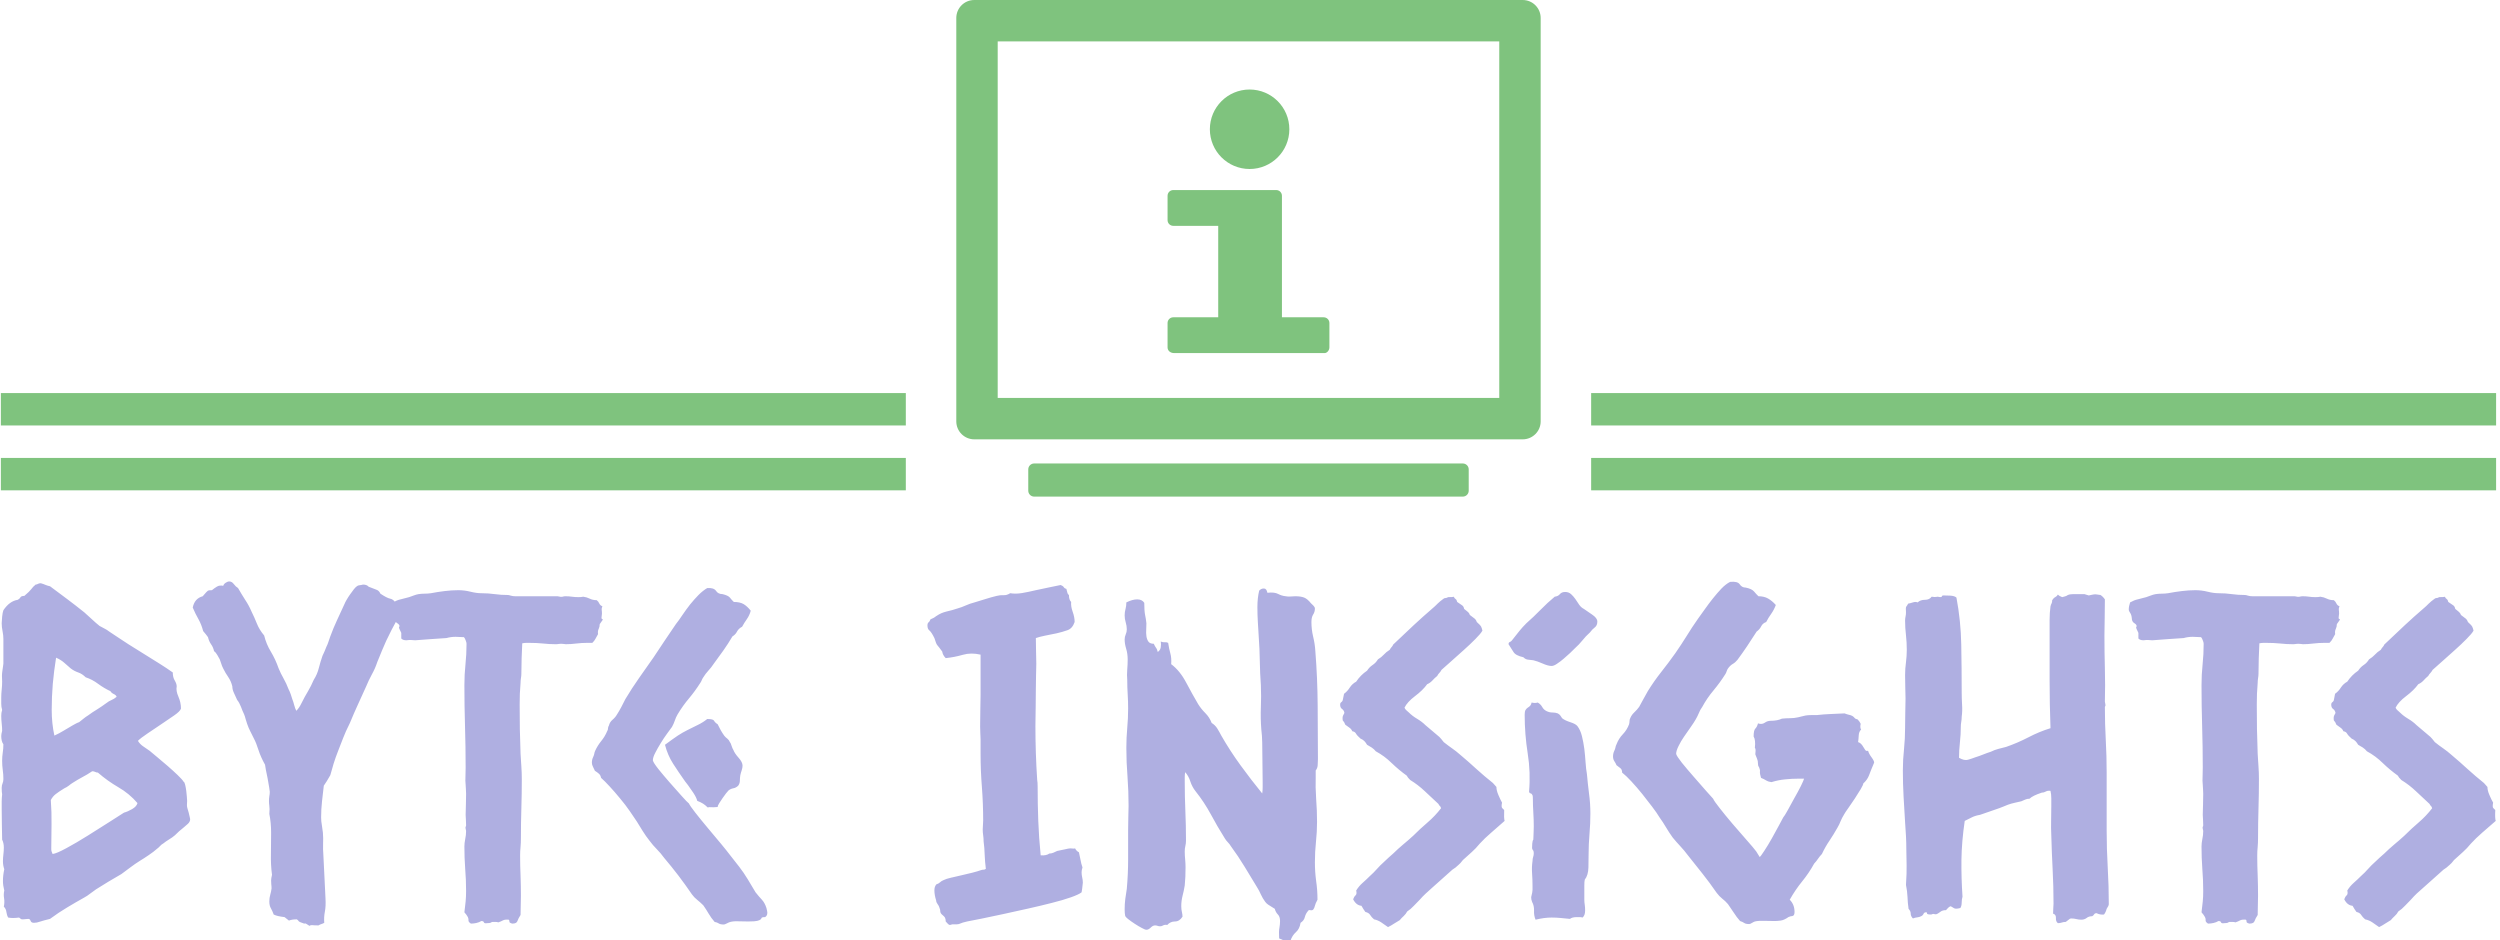 <svg xmlns="http://www.w3.org/2000/svg" version="1.1" xmlns:xlink="http://www.w3.org/1999/xlink" xmlns:svgjs="http://svgjs.dev/svgjs" width="1500" height="564" viewBox="0 0 1500 564"><g transform="matrix(1,0,0,1,-0.909,0.236)"><svg viewBox="0 0 396 149" data-background-color="#fefee2" preserveAspectRatio="xMidYMid meet" height="564" width="1500" xmlns="http://www.w3.org/2000/svg" xmlns:xlink="http://www.w3.org/1999/xlink"><g id="tight-bounds" transform="matrix(1,0,0,1,0.24,-0.062)"><svg viewBox="0 0 395.52 149.125" height="149.125" width="395.52"><g><svg viewBox="0 0 395.52 149.125" height="149.125" width="395.52"><g transform="matrix(1,0,0,1,0,92.165)"><svg viewBox="0 0 395.52 56.96" height="56.96" width="395.52"><g id="textblocktransform"><svg viewBox="0 0 395.52 56.96" height="56.96" width="395.52" id="textblock"><g><svg viewBox="0 0 395.52 56.96" height="56.96" width="395.52"><g transform="matrix(1,0,0,1,0,0)"><svg width="395.52" viewBox="2.98 -37.7 279.8 40.307" height="56.96" data-palette-color="#afafe1"><path d="M22.22-27.49L22.22-27.49Q22.22-26.95 22.44-26.59 22.66-26.22 22.66-25.93L22.66-25.93Q22.56-25.44 22.85-24.78 23.14-24.12 23.14-23.44L23.14-23.44Q23.05-23.14 22.39-22.68 21.73-22.22 20.92-21.68 20.12-21.14 19.36-20.63 18.6-20.12 18.31-19.82L18.31-19.82Q18.55-19.43 18.92-19.19 19.29-18.95 19.63-18.7L19.63-18.7Q19.92-18.46 20.48-17.99 21.04-17.53 21.66-16.99 22.27-16.46 22.78-15.97 23.29-15.48 23.44-15.23L23.44-15.23Q23.54-15.19 23.61-14.89 23.68-14.6 23.73-14.23 23.78-13.87 23.8-13.53 23.83-13.18 23.83-13.09L23.83-13.09Q23.78-12.55 23.85-12.3 23.93-12.06 24-11.79 24.07-11.52 24.12-11.28 24.17-11.04 24.17-11.04L24.17-11.04Q24.17-10.74 23.9-10.5 23.63-10.25 23.39-10.06L23.39-10.06Q23.14-9.86 22.92-9.67 22.71-9.47 22.46-9.23L22.46-9.23Q22.17-8.98 21.8-8.76 21.44-8.54 21.14-8.3L21.14-8.3Q20.95-8.2 20.8-8.03 20.65-7.86 20.51-7.76L20.51-7.76Q20.07-7.37 19.53-7.01 18.99-6.64 18.51-6.35L18.51-6.35Q17.97-6.01 17.48-5.64 16.99-5.27 16.46-4.88L16.46-4.88Q15.72-4.44 15.01-4.03 14.31-3.61 13.62-3.17L13.62-3.17Q13.28-2.93 12.96-2.69 12.65-2.44 12.3-2.25L12.3-2.25Q11.33-1.71 10.35-1.12 9.38-0.54 8.45 0.15L8.45 0.15Q7.67 0.34 7.32 0.46 6.98 0.59 6.64 0.59L6.64 0.59Q6.35 0.59 6.27 0.37 6.2 0.15 6.01 0.15L6.01 0.15Q5.27 0.24 5.2 0.17 5.13 0.1 4.98 0L4.98 0Q4.25 0.1 3.76 0L3.76 0Q3.61-0.24 3.56-0.61 3.52-0.98 3.27-1.22L3.27-1.22Q3.37-1.71 3.3-2.15 3.22-2.59 3.32-3.03L3.32-3.03Q3.17-3.61 3.17-4.1L3.17-4.1Q3.17-4.74 3.32-5.42L3.32-5.42Q3.17-5.86 3.17-6.3L3.17-6.3Q3.17-6.69 3.22-7.08 3.27-7.47 3.27-7.86L3.27-7.86Q3.27-8.35 3.08-8.74L3.08-8.74Q3.08-9.62 3.05-10.47 3.03-11.33 3.03-12.21L3.03-12.21Q3.03-12.6 3.03-12.99 3.03-13.38 3.08-13.82L3.08-13.82Q3.03-14.06 3.03-14.55L3.03-14.55Q3.03-14.84 3.13-15.06 3.22-15.28 3.22-15.53L3.22-15.53Q3.22-16.06 3.15-16.55 3.08-17.04 3.08-17.58L3.08-17.58Q3.08-18.07 3.15-18.51 3.22-18.95 3.22-19.43L3.22-19.43Q3.08-19.63 3.03-19.87 2.98-20.12 2.98-20.36L2.98-20.36Q2.98-20.56 3.08-20.95L3.08-20.95Q3.08-21.34 3.03-21.78 2.98-22.22 2.98-22.61L2.98-22.61Q2.98-22.8 3-22.95 3.03-23.1 3.08-23.29L3.08-23.29Q2.98-23.63 2.98-23.97 2.98-24.32 2.98-24.66L2.98-24.66Q2.98-25.1 3.03-25.56 3.08-26.03 3.08-26.46L3.08-26.46Q3.03-27.2 3.1-27.61 3.17-28.03 3.22-28.47L3.22-28.47 3.22-31.25Q3.22-31.64 3.13-32.1 3.03-32.57 3.03-33.01L3.03-33.01Q3.03-33.25 3.08-33.74 3.13-34.23 3.22-34.47L3.22-34.47Q3.91-35.5 4.83-35.64L4.83-35.64Q5.03-35.74 5.13-35.91 5.22-36.08 5.57-36.08L5.57-36.08Q6.15-36.57 6.35-36.84 6.54-37.11 6.84-37.35L6.84-37.35Q6.98-37.35 7.1-37.43 7.23-37.5 7.42-37.5L7.42-37.5Q7.76-37.4 7.98-37.3 8.2-37.21 8.45-37.16L8.45-37.16Q9.42-36.43 10.38-35.72 11.33-35.01 12.3-34.23L12.3-34.23Q12.74-33.84 13.16-33.45 13.57-33.06 14.01-32.71L14.01-32.71Q14.26-32.57 14.55-32.42 14.84-32.28 15.09-32.08L15.09-32.08Q15.63-31.74 16.16-31.37 16.7-31.01 17.24-30.66L17.24-30.66 20.75-28.47Q21.14-28.22 21.51-27.98 21.88-27.73 22.22-27.49ZM15.23-25.39L15.23-25.39Q14.5-25.73 13.84-26.22 13.18-26.71 12.45-26.95L12.45-26.95Q12.06-27.34 11.62-27.49 11.18-27.64 10.79-27.93L10.79-27.93Q10.35-28.32 10.01-28.61 9.67-28.91 9.13-29.15L9.13-29.15Q8.89-27.64 8.76-26.2 8.64-24.76 8.64-23.29L8.64-23.29Q8.64-21.78 8.94-20.41L8.94-20.41Q9.47-20.65 9.96-20.95 10.45-21.24 10.94-21.53L10.94-21.53Q11.13-21.63 11.3-21.73 11.47-21.83 11.72-21.92L11.72-21.92Q11.96-22.12 12.21-22.31 12.45-22.51 12.7-22.66L12.7-22.66Q13.23-23.05 13.75-23.36 14.26-23.68 14.79-24.07L14.79-24.07Q15.04-24.27 15.33-24.39 15.63-24.51 15.92-24.76L15.92-24.76Q15.87-24.95 15.6-25.07 15.33-25.2 15.23-25.39ZM13.82-16.26L13.82-16.26Q13.67-16.26 13.53-16.33 13.38-16.41 13.18-16.41L13.18-16.41Q12.6-16.02 12.08-15.75 11.57-15.48 11.04-15.14L11.04-15.14Q10.79-14.99 10.55-14.79 10.3-14.6 10.06-14.5L10.06-14.5Q9.42-14.11 9.08-13.84 8.74-13.57 8.54-13.18L8.54-13.18Q8.64-11.82 8.62-10.45 8.59-9.08 8.59-7.67L8.59-7.67Q8.59-7.42 8.74-7.13L8.74-7.13Q9.18-7.18 10.3-7.79 11.43-8.4 12.67-9.18 13.92-9.96 15.06-10.69 16.21-11.43 16.75-11.77L16.75-11.77Q17.14-11.87 17.65-12.16 18.16-12.45 18.26-12.84L18.26-12.84Q17.33-13.92 16.11-14.62 14.89-15.33 13.82-16.26ZM48-34.57L48-34.57Q47.46-33.59 46.77-32.28 46.09-30.96 45.7-29.98L45.7-29.98Q45.55-29.64 45.43-29.32 45.31-29 45.16-28.66L45.16-28.66Q44.92-27.93 44.55-27.27 44.19-26.61 43.89-25.88L43.89-25.88Q43.45-24.9 42.99-23.9 42.53-22.9 42.09-21.83L42.09-21.83Q41.6-20.85 41.33-20.14 41.06-19.43 40.77-18.7 40.48-17.97 40.26-17.26 40.04-16.55 39.89-15.97L39.89-15.97Q39.45-15.19 39.16-14.79L39.16-14.79Q39.06-13.92 38.96-13.04 38.86-12.16 38.86-11.23L38.86-11.23Q38.86-10.79 38.94-10.38 39.01-9.96 39.06-9.52L39.06-9.52Q39.11-8.89 39.08-8.28 39.06-7.67 39.11-7.03L39.11-7.03Q39.16-5.81 39.23-4.61 39.3-3.42 39.35-2.15L39.35-2.15Q39.4-1.27 39.28-0.66 39.16-0.05 39.21 0.59L39.21 0.59Q39.06 0.68 38.89 0.73 38.72 0.78 38.57 0.88L38.57 0.88Q38.03 0.88 37.86 0.85 37.69 0.83 37.55 0.93L37.55 0.93Q37.11 0.63 37.06 0.66 37.01 0.68 36.96 0.68L36.96 0.68Q36.37 0.49 36.33 0.39 36.28 0.29 36.13 0.2L36.13 0.2Q35.59 0.2 35.25 0.34L35.25 0.34Q35.1 0.24 35.01 0.15 34.91 0.05 34.76-0.05L34.76-0.05Q34.32-0.1 34.03-0.17 33.74-0.24 33.54-0.34L33.54-0.34Q33.4-0.73 33.23-1.03 33.05-1.32 33.05-1.81L33.05-1.81Q33.05-2.2 33.15-2.54 33.25-2.88 33.3-3.27L33.3-3.27Q33.3-3.52 33.27-3.71 33.25-3.91 33.25-4.15L33.25-4.15Q33.25-4.39 33.35-4.79L33.35-4.79Q33.2-5.91 33.23-7.15 33.25-8.4 33.25-9.52L33.25-9.52Q33.25-10.64 33.05-11.62L33.05-11.62Q33.1-12.26 33.05-12.52 33.01-12.79 33.01-13.09L33.01-13.09Q33.01-13.33 33.05-13.6 33.1-13.87 33.1-14.11L33.1-14.11Q33.1-14.16 33.03-14.62 32.96-15.09 32.86-15.6 32.76-16.11 32.66-16.58 32.57-17.04 32.57-17.14L32.57-17.14Q32.08-18.02 31.83-18.8 31.59-19.58 31.3-20.12L31.3-20.12Q31.1-20.51 30.91-20.9 30.71-21.29 30.56-21.73L30.56-21.73Q30.47-21.97 30.39-22.27 30.32-22.56 30.22-22.8L30.22-22.8Q30.03-23.19 29.86-23.66 29.68-24.12 29.44-24.41L29.44-24.41Q29.25-24.85 29.07-25.22 28.9-25.59 28.9-25.93L28.9-25.93Q28.76-26.51 28.44-26.98 28.12-27.44 27.88-27.93L27.88-27.93Q27.73-28.22 27.66-28.47 27.59-28.71 27.49-28.96L27.49-28.96Q27.39-29.15 27.22-29.44 27.05-29.74 26.85-29.88L26.85-29.88Q26.76-30.32 26.51-30.66 26.27-31.01 26.17-31.45L26.17-31.45Q25.93-31.79 25.63-32.13L25.63-32.13Q25.44-32.86 25.1-33.47 24.75-34.08 24.46-34.77L24.46-34.77Q24.66-35.79 25.58-36.04L25.58-36.04Q26.07-36.62 26.17-36.67 26.27-36.72 26.61-36.72L26.61-36.72Q26.9-36.96 27.19-37.13 27.49-37.3 27.88-37.21L27.88-37.21Q27.93-37.4 28.15-37.55 28.37-37.7 28.56-37.7L28.56-37.7Q28.85-37.7 29.07-37.4 29.29-37.11 29.54-36.96L29.54-36.96Q29.93-36.28 30.34-35.64 30.76-35.01 31.05-34.33L31.05-34.33Q31.39-33.64 31.66-32.96 31.93-32.28 32.47-31.64L32.47-31.64Q32.71-30.66 33.23-29.81 33.74-28.96 34.08-27.98L34.08-27.98Q34.32-27.39 34.64-26.83 34.96-26.27 35.2-25.63L35.2-25.63Q35.35-25.34 35.45-25.05 35.54-24.76 35.64-24.46L35.64-24.46Q35.74-24.22 35.84-23.83 35.94-23.44 36.08-23.19L36.08-23.19Q36.42-23.54 36.67-24.07L36.67-24.07Q37.01-24.76 37.38-25.37 37.74-25.98 38.03-26.66L38.03-26.66Q38.43-27.29 38.6-27.98 38.77-28.66 39.01-29.35L39.01-29.35Q39.11-29.59 39.23-29.83 39.35-30.08 39.45-30.37L39.45-30.37Q39.6-30.66 39.69-30.96 39.79-31.25 39.89-31.54L39.89-31.54Q40.23-32.47 40.65-33.37 41.06-34.28 41.5-35.21L41.5-35.21Q41.55-35.35 41.72-35.64 41.89-35.94 42.11-36.25 42.33-36.57 42.53-36.82 42.72-37.06 42.87-37.16L42.87-37.16Q42.97-37.26 43.19-37.28 43.41-37.3 43.55-37.35L43.55-37.35Q43.99-37.35 44.19-37.11L44.19-37.11Q44.77-36.87 45.07-36.77 45.36-36.67 45.51-36.33L45.51-36.33Q46.24-35.84 46.6-35.77 46.97-35.69 47.17-35.35L47.17-35.35Q47.7-35.01 47.8-34.86 47.9-34.72 48-34.57ZM70.41-34.91L70.41-34.91Q70.31-34.72 70.33-34.52 70.36-34.33 70.36-34.08L70.36-34.08Q70.26-33.5 70.36-33.5 70.45-33.5 70.45-33.4L70.45-33.4 70.11-32.91Q70.11-32.62 69.99-32.37 69.87-32.13 69.92-31.79L69.92-31.79Q69.77-31.54 69.65-31.3 69.53-31.05 69.28-30.81L69.28-30.81 68.65-30.81Q68.11-30.81 67.5-30.74 66.89-30.66 66.3-30.66L66.3-30.66Q66.21-30.66 66.06-30.69 65.91-30.71 65.77-30.71L65.77-30.71Q65.67-30.71 65.52-30.69 65.38-30.66 65.18-30.66L65.18-30.66Q64.45-30.66 63.74-30.74 63.03-30.81 62.25-30.81L62.25-30.81Q62.06-30.81 61.86-30.81 61.66-30.81 61.42-30.76L61.42-30.76Q61.37-29.93 61.35-29.08 61.32-28.22 61.32-27.34L61.32-27.34Q61.32-27.1 61.27-26.83 61.23-26.56 61.23-26.32L61.23-26.32Q61.18-25.68 61.15-25.1 61.13-24.51 61.13-23.88L61.13-23.88Q61.13-22.51 61.15-21.14 61.18-19.78 61.23-18.36L61.23-18.36Q61.27-17.63 61.32-16.94 61.37-16.26 61.37-15.53L61.37-15.53Q61.37-13.87 61.32-12.23 61.27-10.6 61.27-8.94L61.27-8.94Q61.27-8.4 61.23-7.93 61.18-7.47 61.18-6.93L61.18-6.93Q61.18-5.81 61.23-4.69 61.27-3.56 61.27-2.44L61.27-2.44Q61.27-1.9 61.25-1.37 61.23-0.83 61.23-0.29L61.23-0.29Q60.98 0.1 60.88 0.39 60.79 0.68 60.3 0.68L60.3 0.68Q59.96 0.59 59.98 0.46 60 0.34 59.91 0.24L59.91 0.24Q59.47 0.2 59.25 0.32 59.03 0.44 58.74 0.54L58.74 0.54Q58.59 0.49 58.42 0.49 58.25 0.49 58.1 0.49L58.1 0.49Q58 0.49 57.91 0.56 57.81 0.63 57.47 0.63L57.47 0.63Q57.17 0.68 57.12 0.54 57.08 0.39 56.83 0.39L56.83 0.39Q56.59 0.54 56.27 0.61 55.95 0.68 55.66 0.68L55.66 0.68Q55.37 0.49 55.39 0.32 55.41 0.15 55.32-0.05L55.32-0.05Q55.27-0.15 55.15-0.32 55.02-0.49 54.93-0.59L54.93-0.59Q55.02-1.27 55.07-1.81 55.12-2.34 55.12-2.98L55.12-2.98Q55.12-4.25 55.02-5.47 54.93-6.69 54.93-7.96L54.93-7.96Q54.93-8.35 55.02-8.79 55.12-9.23 55.12-9.72L55.12-9.72Q55.02-10.11 55.07-10.18 55.12-10.25 55.12-10.35L55.12-10.35Q55.12-10.64 55.1-10.94 55.07-11.23 55.07-11.52L55.07-11.52Q55.07-12.11 55.1-12.7 55.12-13.28 55.12-13.87L55.12-13.87Q55.12-14.11 55.1-14.38 55.07-14.65 55.07-14.89L55.07-14.89Q55.02-15.33 55.05-15.82 55.07-16.31 55.07-16.8L55.07-16.8Q55.07-19.14 55-21.44 54.93-23.73 54.93-26.07L54.93-26.07Q54.93-27.25 55.05-28.39 55.17-29.54 55.17-30.71L55.17-30.71Q55.17-30.86 55.07-31.1 54.98-31.35 54.88-31.45L54.88-31.45Q54.63-31.45 54.41-31.47 54.19-31.49 53.95-31.49L53.95-31.49Q53.41-31.49 52.92-31.35L52.92-31.35Q52-31.3 51.14-31.23 50.29-31.15 49.41-31.1L49.41-31.1Q48.82-31.15 48.7-31.13 48.58-31.1 48.43-31.1L48.43-31.1Q48.04-31.1 47.85-31.3L47.85-31.3 47.85-31.93Q47.55-32.52 47.6-32.57 47.65-32.62 47.65-32.71L47.65-32.71Q47.65-32.86 47.38-33.03 47.11-33.2 47.11-33.59L47.11-33.59Q47.07-33.98 46.92-34.18 46.77-34.38 46.77-34.57L46.77-34.57Q46.77-34.91 46.92-35.35L46.92-35.35Q47.36-35.6 47.77-35.69 48.19-35.79 48.73-35.94L48.73-35.94Q49.02-36.04 49.26-36.13 49.51-36.23 49.8-36.28L49.8-36.28Q50.14-36.33 50.48-36.33 50.83-36.33 51.17-36.38L51.17-36.38Q51.9-36.52 52.7-36.62 53.51-36.72 54.24-36.72L54.24-36.72Q54.93-36.72 55.61-36.55 56.29-36.38 56.83-36.38L56.83-36.38Q57.61-36.38 58.32-36.28 59.03-36.18 59.81-36.18L59.81-36.18Q59.91-36.18 60.13-36.11 60.35-36.04 60.64-36.04L60.64-36.04 65.38-36.04Q65.77-35.94 65.94-35.99 66.11-36.04 66.25-36.04L66.25-36.04Q66.65-36.04 66.99-35.99 67.33-35.94 67.72-35.94L67.72-35.94Q68.06-35.94 68.26-35.99L68.26-35.99Q68.65-35.94 68.99-35.77 69.33-35.6 69.77-35.6L69.77-35.6Q69.97-35.45 70.06-35.23 70.16-35.01 70.41-34.91ZM80.12-12.79L80.12-12.79Q80.22-12.55 80.83-11.77 81.44-10.99 82.22-10.06 83-9.13 83.71-8.28 84.42-7.42 84.71-7.03L84.71-7.03Q85.25-6.35 85.76-5.69 86.27-5.03 86.71-4.3L86.71-4.3 87.59-2.83Q87.98-2.34 88.3-2 88.62-1.66 88.81-1.07L88.81-1.07Q88.91-0.68 88.91-0.54L88.91-0.54Q88.91-0.2 88.66-0.05L88.66-0.05Q88.27-0.05 88.25 0.07 88.22 0.2 88.03 0.29L88.03 0.29Q87.83 0.39 87.42 0.42 87 0.44 86.76 0.44L86.76 0.44Q86.32 0.44 85.66 0.42 85 0.39 84.61 0.54L84.61 0.54Q84.51 0.59 84.32 0.68 84.12 0.78 84.03 0.78L84.03 0.78Q83.64 0.78 83.46 0.66 83.29 0.54 83 0.49L83 0.49Q82.61 0.05 82.34-0.42 82.07-0.88 81.73-1.37L81.73-1.37Q81.39-1.71 81.05-1.98 80.71-2.25 80.46-2.59L80.46-2.59Q79.73-3.66 78.95-4.69 78.17-5.71 77.34-6.69L77.34-6.69Q76.95-7.23 76.51-7.67 76.07-8.11 75.68-8.64L75.68-8.64Q75.29-9.13 74.94-9.69 74.6-10.25 74.26-10.79L74.26-10.79Q73.97-11.23 73.48-11.94 72.99-12.65 72.4-13.35 71.82-14.06 71.23-14.7 70.65-15.33 70.26-15.67L70.26-15.67Q70.21-15.97 70.01-16.14 69.82-16.31 69.57-16.46L69.57-16.46Q69.47-16.7 69.35-16.92 69.23-17.14 69.23-17.38L69.23-17.38Q69.23-17.72 69.38-18.02L69.38-18.02Q69.47-18.21 69.5-18.38 69.52-18.55 69.62-18.75L69.62-18.75Q69.87-19.29 70.28-19.8 70.7-20.31 70.94-20.9L70.94-20.9Q71.04-21.04 71.04-21.22 71.04-21.39 71.14-21.53L71.14-21.53Q71.23-21.92 71.55-22.19 71.87-22.46 72.06-22.8L72.06-22.8Q72.31-23.19 72.53-23.61 72.75-24.02 72.99-24.51L72.99-24.51Q73.72-25.73 74.53-26.88 75.33-28.03 76.16-29.2L76.16-29.2Q76.8-30.18 77.41-31.08 78.02-31.98 78.65-32.91L78.65-32.91Q79-33.35 79.39-33.94 79.78-34.52 80.24-35.11 80.71-35.69 81.19-36.18 81.68-36.67 82.17-36.96L82.17-36.96Q82.9-37.01 83.15-36.65 83.39-36.28 83.88-36.28L83.88-36.28Q84.51-36.13 84.71-35.89 84.9-35.64 85.15-35.4L85.15-35.4Q85.83-35.4 86.25-35.16 86.66-34.91 87.05-34.42L87.05-34.42Q86.91-33.89 86.61-33.47 86.32-33.06 86.08-32.62L86.08-32.62Q85.69-32.42 85.51-32.08 85.34-31.74 85-31.54L85-31.54Q84.51-30.71 83.98-29.96 83.44-29.2 82.9-28.47L82.9-28.47Q82.61-28.03 82.29-27.69 81.97-27.34 81.73-26.95L81.73-26.95Q81.63-26.81 81.56-26.64 81.49-26.46 81.39-26.32L81.39-26.32Q80.8-25.39 80.12-24.58 79.44-23.78 78.85-22.8L78.85-22.8Q78.65-22.46 78.53-22.09 78.41-21.73 78.22-21.39L78.22-21.39Q78.02-21.09 77.65-20.61 77.29-20.12 76.95-19.56 76.6-18.99 76.34-18.48 76.07-17.97 76.07-17.63L76.07-17.63Q76.12-17.38 76.68-16.67 77.24-15.97 77.95-15.16 78.65-14.36 79.29-13.65 79.92-12.94 80.12-12.79ZM83.34-21.68L83.34-21.68Q83.68-20.95 84.07-20.41L84.07-20.41Q84.22-20.21 84.42-20.07 84.61-19.92 84.71-19.68L84.71-19.68Q84.81-19.58 84.9-19.26 85-18.95 85.1-18.8L85.1-18.8Q85.25-18.41 85.69-17.92 86.13-17.43 86.13-17.04L86.13-17.04Q86.13-16.8 86.03-16.5 85.93-16.21 85.88-15.97L85.88-15.97Q85.83-15.67 85.83-15.36 85.83-15.04 85.64-14.79L85.64-14.79Q85.39-14.55 85.1-14.5 84.81-14.45 84.56-14.26L84.56-14.26Q84.47-14.16 84.27-13.92 84.07-13.67 83.88-13.38 83.68-13.09 83.51-12.82 83.34-12.55 83.34-12.4L83.34-12.4Q82.76-12.35 82.59-12.38 82.41-12.4 82.22-12.35L82.22-12.35Q81.97-12.6 81.71-12.77 81.44-12.94 81.05-13.09L81.05-13.09Q80.95-13.48 80.61-13.99 80.27-14.5 80.02-14.84L80.02-14.84 79.68-15.28Q78.95-16.31 78.34-17.26 77.73-18.21 77.43-19.38L77.43-19.38Q78.36-20.07 78.87-20.41 79.39-20.75 79.97-21.04 80.56-21.34 81.12-21.61 81.68-21.88 82.17-22.27L82.17-22.27Q82.56-22.27 82.71-22.22 82.85-22.17 82.9-22.12 82.95-22.07 83.02-21.95 83.1-21.83 83.34-21.68ZM124.26-5.62L124.26-5.62Q124.16-5.32 124.16-5.08L124.16-5.08Q124.16-4.79 124.23-4.49 124.3-4.2 124.3-3.91L124.3-3.91Q124.21-3.03 124.16-2.83L124.16-2.83Q123.86-2.59 122.96-2.27 122.06-1.95 120.81-1.64 119.57-1.32 118.13-1 116.69-0.68 115.37-0.39 114.05-0.1 112.95 0.12 111.85 0.34 111.32 0.44L111.32 0.44Q111.07 0.49 110.85 0.56 110.63 0.63 110.39 0.73L110.39 0.73Q110.14 0.78 109.9 0.76 109.66 0.73 109.41 0.83L109.41 0.83Q109.26 0.83 109.14 0.68 109.02 0.54 108.92 0.44L108.92 0.44Q108.92 0.15 108.83 0 108.73-0.15 108.61-0.24 108.48-0.34 108.39-0.46 108.29-0.59 108.29-0.88L108.29-0.88Q108.19-1.27 108.02-1.49 107.85-1.71 107.85-1.9L107.85-1.9Q107.65-2.54 107.65-3.03L107.65-3.03Q107.65-3.27 107.7-3.42 107.75-3.56 107.85-3.71L107.85-3.71Q108.14-3.81 108.29-3.96 108.43-4.1 108.68-4.2L108.68-4.2Q108.97-4.35 109.51-4.47 110.05-4.59 110.68-4.74 111.32-4.88 111.9-5.03 112.49-5.18 112.88-5.32L112.88-5.32Q113.02-5.37 113.17-5.37 113.32-5.37 113.42-5.47L113.42-5.47Q113.32-6.25 113.29-7.03 113.27-7.81 113.17-8.54L113.17-8.54Q113.17-8.89 113.12-9.23 113.07-9.57 113.07-9.86L113.07-9.86 113.12-10.89Q113.12-12.74 112.98-14.6 112.83-16.46 112.83-18.31L112.83-18.31 112.83-19.97Q112.83-20.36 112.8-20.7 112.78-21.04 112.78-21.44L112.78-21.44Q112.78-22.36 112.8-23.22 112.83-24.07 112.83-25L112.83-25 112.83-29.49Q111.76-29.74 110.83-29.47 109.9-29.2 108.92-29.1L108.92-29.1Q108.58-29.44 108.53-29.83L108.53-29.83Q108.14-30.37 108-30.52 107.85-30.66 107.65-31.35L107.65-31.35Q107.31-32.03 107.09-32.2 106.87-32.37 106.87-32.76L106.87-32.76Q106.87-33.01 106.99-33.11 107.12-33.2 107.21-33.45L107.21-33.45Q107.65-33.64 107.73-33.72 107.8-33.79 107.9-33.84L107.9-33.84Q108.39-34.18 109.02-34.33 109.66-34.47 110.24-34.67L110.24-34.67Q110.73-34.81 111.17-35.01 111.61-35.21 112.15-35.35L112.15-35.35Q112.78-35.55 113.42-35.74 114.05-35.94 114.64-36.08L114.64-36.08Q115.03-36.18 115.39-36.16 115.76-36.13 116.15-36.38L116.15-36.38Q116.78-36.28 117.49-36.4 118.2-36.52 119.03-36.72 119.86-36.91 120.64-37.06 121.42-37.21 121.81-37.3L121.81-37.3Q122.06-37.21 122.16-37.06 122.25-36.91 122.45-36.87L122.45-36.87Q122.5-36.72 122.55-36.5 122.59-36.28 122.74-36.18L122.74-36.18Q122.74-35.64 122.99-35.4L122.99-35.4Q122.94-34.91 123.16-34.3 123.38-33.69 123.38-33.15L123.38-33.15Q123.13-32.42 122.57-32.23 122.01-32.03 121.35-31.88 120.69-31.74 120.06-31.62 119.42-31.49 119.03-31.35L119.03-31.35Q119.03-30.66 119.05-29.93 119.08-29.2 119.08-28.47L119.08-28.47Q119.08-27.78 119.05-27.1 119.03-26.42 119.03-25.73L119.03-25.73Q119.03-24.71 119.01-23.63 118.98-22.56 118.98-21.48L118.98-21.48Q118.98-19.97 119.03-18.46 119.08-16.94 119.18-15.43L119.18-15.43Q119.23-15.19 119.23-14.7L119.23-14.7Q119.23-12.74 119.3-10.86 119.37-8.98 119.57-6.98L119.57-6.98Q120.2-6.93 120.54-7.18L120.54-7.18Q120.79-7.18 121.01-7.28 121.23-7.37 121.42-7.47L121.42-7.47Q121.72-7.52 122.23-7.64 122.74-7.76 122.89-7.76L122.89-7.76Q123.33-7.71 123.43-7.76L123.43-7.76Q123.57-7.47 123.86-7.32L123.86-7.32Q123.96-6.88 124.04-6.47 124.11-6.05 124.26-5.62ZM145-36.43L145-36.43Q145.79-36.52 146.2-36.3 146.62-36.08 147.06-36.04L147.06-36.04Q147.3-35.99 147.57-36.01 147.84-36.04 148.13-36.04L148.13-36.04Q148.76-36.04 149.13-35.89 149.5-35.74 149.89-35.25L149.89-35.25Q149.99-35.16 150.16-34.99 150.33-34.81 150.33-34.67L150.33-34.67Q150.33-34.28 150.13-33.98 149.94-33.69 149.94-33.15L149.94-33.15Q149.94-32.32 150.13-31.52 150.33-30.71 150.38-29.88L150.38-29.88Q150.62-26.86 150.64-23.8 150.67-20.75 150.67-17.77L150.67-17.77Q150.67-17.38 150.64-17.07 150.62-16.75 150.42-16.5L150.42-16.5 150.42-15.87Q150.38-14.6 150.47-13.31 150.57-12.01 150.57-10.74L150.57-10.74Q150.57-9.62 150.45-8.5 150.33-7.37 150.33-6.2L150.33-6.2Q150.33-5.13 150.47-4.1 150.62-3.08 150.62-2L150.62-2Q150.38-1.56 150.33-1.32 150.28-1.07 150.13-0.88L150.13-0.88Q149.99-0.78 149.81-0.83 149.64-0.88 149.55-0.73L149.55-0.73Q149.3-0.44 149.2-0.05 149.11 0.34 148.72 0.59L148.72 0.59Q148.62 1.27 148.2 1.64 147.79 2 147.59 2.59L147.59 2.59Q147.01 2.64 146.79 2.54 146.57 2.44 146.32 2.34L146.32 2.34Q146.27 1.51 146.35 1.15 146.42 0.78 146.42 0.39L146.42 0.39Q146.42-0.1 146.18-0.34 145.93-0.59 145.83-0.98L145.83-0.98Q145.3-1.32 145.1-1.44 144.91-1.56 144.76-1.76L144.76-1.76Q144.47-2.15 144.27-2.59 144.08-3.03 143.83-3.42L143.83-3.42Q143.15-4.54 142.44-5.71 141.73-6.88 140.9-8.01L140.9-8.01Q140.76-8.25 140.56-8.45 140.37-8.64 140.22-8.89L140.22-8.89Q139.39-10.21 138.66-11.57 137.92-12.94 136.95-14.16L136.95-14.16Q136.56-14.65 136.36-15.26 136.17-15.87 135.78-16.31L135.78-16.31Q135.73-16.06 135.73-15.77 135.73-15.48 135.73-15.23L135.73-15.23Q135.73-13.57 135.8-11.94 135.87-10.3 135.87-8.64L135.87-8.64Q135.87-8.3 135.8-8.03 135.73-7.76 135.73-7.42L135.73-7.42Q135.73-6.93 135.78-6.49 135.82-6.05 135.82-5.62L135.82-5.62Q135.82-5.08 135.8-4.59 135.78-4.1 135.73-3.61L135.73-3.61Q135.63-2.98 135.48-2.42 135.34-1.86 135.34-1.27L135.34-1.27Q135.34-0.93 135.41-0.63 135.48-0.34 135.48-0.1L135.48-0.1Q135.14 0.44 134.63 0.44 134.12 0.44 133.77 0.83L133.77 0.83Q133.48 0.78 133.31 0.88 133.14 0.98 132.99 0.98L132.99 0.98Q132.8 0.98 132.68 0.93 132.55 0.88 132.41 0.88L132.41 0.88Q132.16 0.88 131.92 1.12 131.67 1.37 131.43 1.37L131.43 1.37Q131.28 1.37 130.92 1.17 130.55 0.98 130.14 0.71 129.72 0.44 129.38 0.17 129.04-0.1 129.04-0.24L129.04-0.24Q128.99-0.49 128.99-0.93L128.99-0.93Q128.99-1.51 129.06-2.08 129.14-2.64 129.23-3.22L129.23-3.22Q129.38-4.88 129.38-6.52 129.38-8.15 129.38-9.81L129.38-9.81Q129.38-10.5 129.4-11.18 129.43-11.87 129.43-12.55L129.43-12.55Q129.43-14.16 129.31-15.8 129.18-17.43 129.18-19.04L129.18-19.04Q129.18-20.17 129.28-21.26 129.38-22.36 129.38-23.44L129.38-23.44Q129.38-24.27 129.33-25.05 129.28-25.83 129.28-26.66L129.28-26.66Q129.23-27.2 129.28-27.81 129.33-28.42 129.33-28.96L129.33-28.96Q129.33-29.59 129.16-30.15 128.99-30.71 128.99-31.2L128.99-31.2Q128.99-31.49 129.11-31.76 129.23-32.03 129.23-32.32L129.23-32.32Q129.23-32.71 129.11-33.11 128.99-33.5 128.99-33.89L128.99-33.89Q128.99-34.28 129.09-34.62 129.18-34.96 129.18-35.35L129.18-35.35Q129.87-35.69 130.4-35.69L130.4-35.69Q130.94-35.69 131.19-35.3L131.19-35.3Q131.19-34.42 131.28-33.96 131.38-33.5 131.43-33.01L131.43-33.01Q131.43-32.71 131.41-32.32 131.38-31.93 131.43-31.57 131.48-31.2 131.65-30.96 131.82-30.71 132.26-30.71L132.26-30.71Q132.36-30.47 132.5-30.27 132.65-30.08 132.7-29.79L132.7-29.79Q132.99-29.98 133.04-30.32 133.09-30.66 133.04-30.96L133.04-30.96Q133.29-30.86 133.48-30.88 133.68-30.91 133.87-30.81L133.87-30.81Q133.97-30.13 134.12-29.61 134.26-29.1 134.21-28.42L134.21-28.42Q135.19-27.69 135.9-26.34 136.61-25 137.24-23.93L137.24-23.93Q137.58-23.39 138.05-22.92 138.51-22.46 138.75-21.83L138.75-21.83Q139.15-21.58 139.39-21.19 139.63-20.8 139.83-20.41L139.83-20.41Q140.81-18.7 141.98-17.09 143.15-15.48 144.42-13.92L144.42-13.92Q144.47-14.26 144.47-14.58 144.47-14.89 144.47-15.23L144.47-15.23 144.42-19.63Q144.42-20.02 144.39-20.36 144.37-20.7 144.32-21.09L144.32-21.09Q144.22-22.36 144.27-23.58 144.32-24.8 144.27-26.07L144.27-26.07Q144.17-27.39 144.15-28.76 144.13-30.13 144.03-31.49L144.03-31.49Q143.98-32.32 143.93-33.15 143.88-33.98 143.88-34.81L143.88-34.81Q143.88-35.84 144.08-36.67L144.08-36.67Q144.17-36.77 144.3-36.84 144.42-36.91 144.61-36.91L144.61-36.91Q144.91-36.91 145-36.43ZM165.9-35.99L165.9-35.99Q166-35.79 166.12-35.72 166.24-35.64 166.29-35.4L166.29-35.4Q166.63-35.16 166.83-35.03 167.02-34.91 167.07-34.62L167.07-34.62Q167.51-34.28 167.59-34.18 167.66-34.08 167.71-33.94L167.71-33.94Q167.95-33.74 168.17-33.59 168.39-33.45 168.49-33.15L168.49-33.15Q168.88-32.81 168.98-32.62 169.07-32.42 169.12-32.18L169.12-32.18Q168.93-31.84 168.34-31.25 167.76-30.66 167.02-30 166.29-29.35 165.61-28.74 164.92-28.13 164.53-27.78L164.53-27.78Q164.44-27.59 164.29-27.44 164.14-27.29 164.05-27.1L164.05-27.1Q163.75-26.86 163.51-26.59 163.26-26.32 162.92-26.17L162.92-26.17Q162.43-25.49 161.55-24.83 160.68-24.17 160.38-23.54L160.38-23.54Q160.43-23.39 160.6-23.24 160.77-23.1 160.87-23L160.87-23Q161.26-22.61 161.8-22.29 162.34-21.97 162.73-21.58L162.73-21.58Q163.12-21.24 163.51-20.92 163.9-20.61 164.29-20.26L164.29-20.26Q164.48-20.07 164.78-19.68L164.78-19.68Q165.27-19.29 165.73-18.97 166.19-18.65 166.63-18.26L166.63-18.26Q167.56-17.48 168.44-16.67 169.32-15.87 170.3-15.09L170.3-15.09 170.69-14.65Q170.69-14.26 170.91-13.75 171.13-13.23 171.32-12.89L171.32-12.89Q171.22-12.4 171.34-12.28 171.47-12.16 171.56-12.06L171.56-12.06Q171.52-11.13 171.61-10.84L171.61-10.84Q170.78-10.11 170.08-9.5 169.37-8.89 168.83-8.3L168.83-8.3Q168.39-7.76 167.93-7.35 167.46-6.93 166.93-6.45L166.93-6.45Q166.63-6.05 166.44-5.91L166.44-5.91Q166.1-5.57 165.75-5.37L165.75-5.37Q165.17-4.83 164.61-4.35 164.05-3.86 163.51-3.37L163.51-3.37Q163.12-3.03 162.78-2.71 162.43-2.39 162.09-2L162.09-2Q161.8-1.71 161.43-1.32 161.07-0.93 160.68-0.68L160.68-0.68Q160.53-0.39 160.29-0.17 160.04 0.05 159.85 0.29L159.85 0.29Q159.5 0.49 159.21 0.68 158.92 0.88 158.53 1.07L158.53 1.07Q158.14 0.78 157.77 0.54 157.4 0.29 156.96 0.2L156.96 0.2Q156.67-0.05 156.53-0.29 156.38-0.54 155.99-0.63L155.99-0.63Q155.89-0.78 155.77-0.95 155.65-1.12 155.55-1.32L155.55-1.32Q154.96-1.37 154.62-2.05L154.62-2.05Q154.72-2.34 154.89-2.49 155.06-2.64 154.96-3.03L154.96-3.03Q155.26-3.52 155.67-3.88 156.09-4.25 156.48-4.64L156.48-4.64Q156.92-5.03 157.28-5.44 157.65-5.86 158.09-6.25L158.09-6.25Q158.33-6.49 158.58-6.71 158.82-6.93 159.11-7.18L159.11-7.18Q159.65-7.71 160.21-8.18 160.77-8.64 161.36-9.18L161.36-9.18Q162.14-9.96 162.97-10.67 163.8-11.38 164.48-12.26L164.48-12.26Q164.44-12.45 164.34-12.52 164.24-12.6 164.19-12.74L164.19-12.74Q163.41-13.48 162.65-14.18 161.9-14.89 161.02-15.43L161.02-15.43Q160.72-15.72 160.63-15.92L160.63-15.92Q159.75-16.55 158.94-17.33 158.14-18.12 157.16-18.65L157.16-18.65Q156.96-18.9 156.7-19.07 156.43-19.24 156.18-19.38L156.18-19.38Q156.04-19.63 155.87-19.8 155.7-19.97 155.45-20.07L155.45-20.07Q155.06-20.41 154.94-20.63 154.82-20.85 154.52-20.9L154.52-20.9Q154.43-21.14 154.21-21.29 153.99-21.44 153.74-21.63L153.74-21.63Q153.64-21.92 153.45-22.12L153.45-22.12Q153.4-22.51 153.5-22.68 153.6-22.85 153.64-22.95L153.64-22.95Q153.6-23.24 153.38-23.39 153.16-23.54 153.16-23.88L153.16-23.88Q153.16-24.07 153.28-24.15 153.4-24.22 153.45-24.37L153.45-24.37 153.6-25.1Q153.99-25.39 154.25-25.81 154.52-26.22 154.96-26.46L154.96-26.46Q155.45-27.2 156.18-27.69L156.18-27.69Q156.43-28.08 156.79-28.32 157.16-28.56 157.4-28.96L157.4-28.96Q157.8-29.2 158.06-29.49 158.33-29.79 158.72-30.03L158.72-30.03Q158.82-30.22 158.94-30.35 159.06-30.47 159.11-30.62L159.11-30.62Q160.43-31.88 161.43-32.81 162.43-33.74 163.51-34.67L163.51-34.67Q163.8-34.91 164.09-35.21 164.39-35.5 164.73-35.74L164.73-35.74Q164.83-35.84 164.97-35.84 165.12-35.84 165.27-35.94L165.27-35.94Q165.85-35.94 165.9-35.99ZM182.01-33.2L182.01-33.2Q182.01-32.76 181.72-32.54 181.43-32.32 181.18-31.98L181.18-31.98Q180.69-31.54 180.33-31.08 179.96-30.62 179.47-30.18L179.47-30.18Q179.28-29.98 178.94-29.66 178.59-29.35 178.23-29.03 177.86-28.71 177.49-28.47 177.13-28.22 176.88-28.22L176.88-28.22Q176.49-28.22 175.88-28.49 175.27-28.76 174.83-28.86L174.83-28.86Q174.49-28.91 174.22-28.93 173.95-28.96 173.71-29.2L173.71-29.2Q172.83-29.39 172.59-29.81 172.34-30.22 172.05-30.66L172.05-30.66Q172.05-30.86 172.2-30.91 172.34-30.96 172.44-31.1L172.44-31.1Q172.93-31.74 173.27-32.15 173.61-32.57 174.05-33.01L174.05-33.01Q174.88-33.74 175.64-34.52 176.4-35.3 177.23-35.99L177.23-35.99Q177.62-36.04 177.81-36.28 178.01-36.52 178.4-36.52L178.4-36.52Q178.79-36.52 179.06-36.28 179.33-36.04 179.55-35.72 179.77-35.4 179.98-35.08 180.2-34.77 180.5-34.62L180.5-34.62Q180.84-34.38 181.43-33.98 182.01-33.59 182.01-33.2ZM175.32-24.12L175.32-24.12Q175.66-23.93 175.83-23.61 176.01-23.29 176.35-23.14L176.35-23.14Q176.64-23 176.98-23 177.32-23 177.57-22.9L177.57-22.9Q177.76-22.8 177.86-22.66 177.96-22.51 178.06-22.36L178.06-22.36Q178.35-22.12 178.96-21.92 179.57-21.73 179.77-21.48L179.77-21.48Q180.11-21.04 180.28-20.36 180.45-19.68 180.55-18.92 180.64-18.16 180.69-17.41 180.74-16.65 180.84-16.11L180.84-16.11Q180.94-14.99 181.08-13.89 181.23-12.79 181.23-11.67L181.23-11.67Q181.23-10.55 181.13-9.38 181.03-8.2 181.03-7.08L181.03-7.08Q181.03-6.49 181.01-5.62 180.99-4.74 180.6-4.25L180.6-4.25Q180.55-4.05 180.55-3.56L180.55-3.56 180.55-2Q180.55-1.71 180.6-1.42 180.64-1.12 180.64-0.78L180.64-0.78Q180.64-0.24 180.35 0L180.35 0Q180.2-0.05 180.03-0.05 179.86-0.05 179.72-0.05L179.72-0.05Q179.18-0.05 178.94 0.15L178.94 0.15Q178.4 0.1 177.91 0.05 177.42 0 176.88 0L176.88 0Q176.05 0 175.08 0.24L175.08 0.24Q174.88-0.24 174.91-0.78 174.93-1.32 174.69-1.76L174.69-1.76Q174.64-1.9 174.61-2.03 174.59-2.15 174.59-2.29L174.59-2.29Q174.74-2.88 174.74-3.1 174.74-3.32 174.74-3.56L174.74-3.56Q174.74-4.25 174.69-4.96 174.64-5.66 174.74-6.35L174.74-6.35Q174.74-6.59 174.81-6.79 174.88-6.98 174.88-7.23L174.88-7.23Q174.88-7.47 174.78-7.57 174.69-7.67 174.69-7.81L174.69-7.81Q174.69-7.96 174.71-8.3 174.74-8.64 174.83-8.74L174.83-8.74Q174.83-9.13 174.86-9.5 174.88-9.86 174.88-10.21L174.88-10.21Q174.88-10.99 174.83-11.77 174.78-12.55 174.78-13.28L174.78-13.28Q174.78-13.62 174.74-13.72 174.69-13.82 174.64-13.87 174.59-13.92 174.49-13.94 174.39-13.96 174.35-14.11L174.35-14.11Q174.54-16.26 174.2-18.41 173.86-20.56 173.86-22.75L173.86-22.75Q173.86-23.1 173.95-23.27 174.05-23.44 174.2-23.54 174.35-23.63 174.47-23.75 174.59-23.88 174.64-24.12L174.64-24.12Q175.03-24.02 175.32-24.12ZM212.18-18.7L212.38-18.7Q212.48-18.36 212.77-17.97 213.06-17.58 213.06-17.38L213.06-17.38Q212.67-16.46 212.48-15.94 212.28-15.43 211.84-15.04L211.84-15.04Q211.84-14.89 211.55-14.4 211.26-13.92 210.89-13.35 210.52-12.79 210.16-12.28 209.79-11.77 209.69-11.57L209.69-11.57Q209.45-11.18 209.3-10.82 209.16-10.45 208.96-10.11L208.96-10.11Q208.52-9.33 208.06-8.64 207.59-7.96 207.2-7.13L207.2-7.13Q206.96-6.88 206.76-6.59 206.57-6.3 206.33-6.05L206.33-6.05Q205.74-4.98 204.98-4.05 204.23-3.13 203.59-2L203.59-2Q204.13-1.46 204.13-0.63L204.13-0.63Q204.13-0.2 203.88-0.17 203.64-0.15 203.44-0.05L203.44-0.05Q202.96 0.29 202.57 0.34 202.17 0.39 201.93 0.39L201.93 0.39Q201.39 0.39 200.76 0.37 200.12 0.34 199.68 0.44L199.68 0.44Q199.54 0.49 199.34 0.61 199.15 0.73 199.05 0.73L199.05 0.73Q198.66 0.73 198.49 0.61 198.32 0.49 198.02 0.39L198.02 0.39Q197.63-0.05 197.32-0.54 197-1.03 196.66-1.51L196.66-1.51Q196.36-1.86 196.02-2.12 195.68-2.39 195.39-2.78L195.39-2.78Q194.61-3.91 193.8-4.93 193-5.96 192.17-6.98L192.17-6.98Q191.77-7.52 191.31-8.01 190.85-8.5 190.46-8.98L190.46-8.98Q190.07-9.52 189.72-10.11 189.38-10.69 188.99-11.23L188.99-11.23Q188.7-11.72 188.16-12.43 187.62-13.13 187.04-13.87 186.45-14.6 185.84-15.26 185.23-15.92 184.79-16.26L184.79-16.26Q184.79-16.6 184.6-16.75 184.4-16.89 184.16-17.09L184.16-17.09Q184.06-17.33 183.91-17.55 183.77-17.77 183.77-18.07L183.77-18.07Q183.77-18.41 183.91-18.7L183.91-18.7Q184.01-18.9 184.04-19.07 184.06-19.24 184.16-19.43L184.16-19.43Q184.4-20.07 184.87-20.56 185.33-21.04 185.57-21.68L185.57-21.68Q185.62-21.88 185.62-22.05 185.62-22.22 185.72-22.41L185.72-22.41Q185.87-22.75 186.16-23.02 186.45-23.29 186.7-23.63L186.7-23.63Q186.94-24.07 187.18-24.51 187.43-24.95 187.67-25.39L187.67-25.39Q188.36-26.51 189.19-27.56 190.02-28.61 190.75-29.64L190.75-29.64Q191.43-30.62 192.02-31.57 192.6-32.52 193.29-33.5L193.29-33.5Q193.63-33.98 194.07-34.59 194.51-35.21 194.97-35.79 195.44-36.38 195.92-36.89 196.41-37.4 196.9-37.65L196.9-37.65Q197.73-37.74 197.98-37.38 198.22-37.01 198.66-37.01L198.66-37.01Q199.34-36.87 199.59-36.57 199.83-36.28 200.08-36.04L200.08-36.04Q200.71-36.04 201.15-35.79 201.59-35.55 202.03-35.06L202.03-35.06Q201.83-34.52 201.52-34.08 201.2-33.64 200.95-33.15L200.95-33.15Q200.56-33.01 200.39-32.67 200.22-32.32 199.88-32.08L199.88-32.08Q199.34-31.25 198.81-30.44 198.27-29.64 197.73-28.91L197.73-28.91Q197.49-28.61 197.19-28.44 196.9-28.27 196.66-27.93L196.66-27.93Q196.56-27.78 196.51-27.61 196.46-27.44 196.36-27.29L196.36-27.29Q195.78-26.37 195.05-25.49 194.31-24.61 193.78-23.63L193.78-23.63Q193.53-23.29 193.39-22.92 193.24-22.56 193.04-22.22L193.04-22.22Q192.85-21.88 192.48-21.36 192.12-20.85 191.75-20.31 191.38-19.78 191.12-19.24 190.85-18.7 190.85-18.36L190.85-18.36Q190.9-18.12 191.48-17.38 192.07-16.65 192.8-15.82 193.53-14.99 194.19-14.23 194.85-13.48 195-13.33L195-13.33Q195.09-13.09 195.73-12.28 196.36-11.47 197.17-10.52 197.98-9.57 198.76-8.69 199.54-7.81 199.83-7.42L199.83-7.42 200.22-6.79Q200.32-6.84 200.73-7.47 201.15-8.11 201.59-8.89 202.03-9.67 202.39-10.35 202.76-11.04 202.86-11.23L202.86-11.23Q203-11.38 203.35-12.01 203.69-12.65 204.1-13.38 204.52-14.11 204.84-14.75 205.15-15.38 205.2-15.58L205.2-15.58 204.62-15.58Q203.83-15.58 203.08-15.5 202.32-15.43 201.54-15.19L201.54-15.19Q201.2-15.23 200.95-15.38 200.71-15.53 200.37-15.67L200.37-15.67Q200.22-16.16 200.25-16.36 200.27-16.55 200.22-16.65L200.22-16.65Q200.17-16.85 200.1-16.94 200.03-17.04 200.03-17.24L200.03-17.24Q200.03-17.58 199.93-17.8 199.83-18.02 199.73-18.31L199.73-18.31Q199.73-18.51 199.76-18.7 199.78-18.9 199.68-19.04L199.68-19.04Q199.78-19.92 199.54-20.31L199.54-20.31Q199.54-21 199.73-21.19 199.93-21.39 200.03-21.78L200.03-21.78Q200.47-21.63 200.78-21.85 201.1-22.07 201.44-22.07L201.44-22.07Q202.22-22.07 202.71-22.31L202.71-22.31Q203.15-22.36 203.62-22.36 204.08-22.36 204.52-22.46L204.52-22.46Q204.76-22.51 204.93-22.56 205.1-22.61 205.35-22.66L205.35-22.66Q205.64-22.71 205.98-22.71 206.33-22.71 206.62-22.71L206.62-22.71Q207.4-22.8 208.18-22.83 208.96-22.85 209.74-22.9L209.74-22.9Q209.99-22.8 210.21-22.75 210.43-22.71 210.62-22.61L210.62-22.61Q210.77-22.51 210.87-22.39 210.96-22.27 211.21-22.22L211.21-22.22Q211.45-21.97 211.55-21.73L211.55-21.73Q211.45-21.29 211.6-21.09L211.6-21.09Q211.35-20.85 211.33-20.43 211.31-20.02 211.26-19.68L211.26-19.68Q211.6-19.58 211.84-19.14 212.09-18.7 212.18-18.7L212.18-18.7ZM236.64-36.28L237.13-36.13Q237.72-36.28 237.96-36.25 238.21-36.23 238.45-36.18L238.45-36.18Q238.74-35.99 238.94-35.69L238.94-35.69Q238.94-34.67 238.92-33.67 238.89-32.67 238.89-31.64L238.89-31.64Q238.89-29.79 238.94-27.93 238.99-26.07 238.94-24.22L238.94-24.22Q239.04-23.78 238.99-23.73 238.94-23.68 238.94-23.58L238.94-23.58Q238.94-21.73 239.04-19.92 239.14-18.12 239.14-16.26L239.14-16.26 239.14-9.77Q239.14-7.67 239.26-5.62 239.38-3.56 239.38-1.51L239.38-1.51Q239.38-1.32 239.14-0.98L239.14-0.98Q239.04-0.59 238.84-0.34L238.84-0.34Q238.4-0.29 238.01-0.49L238.01-0.49Q237.82-0.49 237.74-0.37 237.67-0.24 237.52-0.15L237.52-0.15Q237.13-0.15 236.89 0.05 236.64 0.24 236.3 0.24L236.3 0.24Q236.01 0.24 235.74 0.17 235.47 0.1 235.13 0.1L235.13 0.1Q235.03 0.1 234.84 0.27 234.64 0.44 234.55 0.49L234.55 0.49Q234.3 0.49 234.11 0.56 233.91 0.63 233.67 0.63L233.67 0.63Q233.42 0.44 233.45 0.05 233.47-0.34 233.13-0.44L233.13-0.44Q233.13-0.68 233.15-0.98 233.18-1.27 233.18-1.56L233.18-1.56Q233.18-3.47 233.08-5.4 232.98-7.32 232.93-9.23L232.93-9.23Q232.89-10.06 232.91-10.86 232.93-11.67 232.93-12.5L232.93-12.5Q232.93-12.94 232.93-13.38 232.93-13.82 232.84-14.21L232.84-14.21Q232.54-14.26 232.32-14.14 232.1-14.01 231.86-14.01L231.86-14.01Q230.83-13.67 230.49-13.33L230.49-13.33Q230.2-13.33 230-13.23 229.81-13.13 229.56-13.04L229.56-13.04Q229.17-12.94 228.81-12.87 228.44-12.79 228.05-12.65L228.05-12.65Q227.81-12.55 227.56-12.45 227.32-12.35 227.07-12.26L227.07-12.26Q226.54-12.06 226-11.89 225.46-11.72 224.93-11.52L224.93-11.52Q224.39-11.43 224-11.23 223.61-11.04 223.22-10.84L223.22-10.84Q222.88-8.54 222.85-6.47 222.83-4.39 222.97-2.34L222.97-2.34Q222.88-2.05 222.88-1.68 222.88-1.32 222.73-1.07L222.73-1.07Q222.19-0.93 222.02-1.05 221.85-1.17 221.65-1.27L221.65-1.27Q221.46-1.22 221.34-1.07 221.22-0.93 221.12-0.83L221.12-0.83Q220.73-0.83 220.51-0.66 220.29-0.49 220.09-0.39L220.09-0.39Q219.95-0.34 219.8-0.39 219.65-0.44 219.46-0.34L219.46-0.34Q218.97-0.34 218.99-0.46 219.02-0.59 218.87-0.59L218.87-0.59Q218.68-0.59 218.6-0.42 218.53-0.24 218.33-0.15L218.33-0.15Q218.14-0.05 217.89-0.02 217.65 0 217.41 0.1L217.41 0.1Q217.16-0.15 217.16-0.44 217.16-0.73 216.92-0.98L216.92-0.98Q216.82-1.66 216.8-2.32 216.77-2.98 216.63-3.66L216.63-3.66Q216.72-5.03 216.7-5.86 216.67-6.69 216.67-7.57L216.67-7.57Q216.67-8.35 216.63-9.13 216.58-9.91 216.53-10.69L216.53-10.69Q216.43-12.11 216.36-13.57 216.28-15.04 216.28-16.5L216.28-16.5Q216.28-17.72 216.41-18.9 216.53-20.07 216.53-21.29L216.53-21.29Q216.53-22.12 216.55-22.92 216.58-23.73 216.58-24.56L216.58-24.56Q216.58-25.24 216.55-25.9 216.53-26.56 216.53-27.2L216.53-27.2Q216.53-27.93 216.63-28.64 216.72-29.35 216.72-30.03L216.72-30.03Q216.72-30.86 216.63-31.67 216.53-32.47 216.53-33.3L216.53-33.3Q216.53-33.54 216.58-33.76 216.63-33.98 216.63-34.23L216.63-34.23Q216.58-34.77 216.67-34.89 216.77-35.01 216.87-35.21L216.87-35.21Q217.11-35.25 217.41-35.35 217.7-35.45 217.94-35.35L217.94-35.35Q218.24-35.64 218.75-35.64 219.26-35.64 219.51-35.99L219.51-35.99Q219.85-35.94 219.97-35.96 220.09-35.99 220.19-35.99L220.19-35.99Q220.63-35.89 220.65-36.01 220.68-36.13 220.82-36.13L220.82-36.13Q221.07-36.13 221.58-36.11 222.09-36.08 222.29-35.89L222.29-35.89Q222.78-33.3 222.83-30.62 222.88-27.93 222.88-25.29L222.88-25.29Q222.88-24.61 222.92-23.9 222.97-23.19 222.88-22.51L222.88-22.51Q222.88-22.22 222.83-21.95 222.78-21.68 222.78-21.39L222.78-21.39Q222.78-20.56 222.68-19.65 222.58-18.75 222.58-17.92L222.58-17.92Q223.17-17.58 223.58-17.7 224-17.82 224.39-17.97L224.39-17.97Q224.88-18.12 225.29-18.29 225.71-18.46 226.15-18.6L226.15-18.6Q226.54-18.8 227-18.92 227.47-19.04 227.86-19.14L227.86-19.14Q229.13-19.58 230.35-20.21 231.57-20.85 232.84-21.24L232.84-21.24Q232.74-23.93 232.74-26.59 232.74-29.25 232.74-31.88L232.74-31.88Q232.74-32.62 232.74-33.4 232.74-34.18 232.84-34.91L232.84-34.91Q232.89-35.11 232.96-35.23 233.03-35.35 233.03-35.6L233.03-35.6Q233.18-35.84 233.37-35.94 233.57-36.04 233.67-36.23L233.67-36.23Q233.76-36.13 233.89-36.06 234.01-35.99 234.15-35.94L234.15-35.94Q234.55-36.04 234.62-36.08 234.69-36.13 234.79-36.18L234.79-36.18Q235.03-36.28 235.42-36.28 235.81-36.28 236.06-36.28L236.06-36.28 236.64-36.28ZM265.26-34.91L265.26-34.91Q265.16-34.72 265.18-34.52 265.21-34.33 265.21-34.08L265.21-34.08Q265.11-33.5 265.21-33.5 265.3-33.5 265.3-33.4L265.3-33.4 264.96-32.91Q264.96-32.62 264.84-32.37 264.72-32.13 264.77-31.79L264.77-31.79Q264.62-31.54 264.5-31.3 264.38-31.05 264.13-30.81L264.13-30.81 263.5-30.81Q262.96-30.81 262.35-30.74 261.74-30.66 261.15-30.66L261.15-30.66Q261.06-30.66 260.91-30.69 260.76-30.71 260.62-30.71L260.62-30.71Q260.52-30.71 260.37-30.69 260.23-30.66 260.03-30.66L260.03-30.66Q259.3-30.66 258.59-30.74 257.88-30.81 257.1-30.81L257.1-30.81Q256.91-30.81 256.71-30.81 256.52-30.81 256.27-30.76L256.27-30.76Q256.22-29.93 256.2-29.08 256.17-28.22 256.17-27.34L256.17-27.34Q256.17-27.1 256.12-26.83 256.08-26.56 256.08-26.32L256.08-26.32Q256.03-25.68 256-25.1 255.98-24.51 255.98-23.88L255.98-23.88Q255.98-22.51 256-21.14 256.03-19.78 256.08-18.36L256.08-18.36Q256.12-17.63 256.17-16.94 256.22-16.26 256.22-15.53L256.22-15.53Q256.22-13.87 256.17-12.23 256.12-10.6 256.12-8.94L256.12-8.94Q256.12-8.4 256.08-7.93 256.03-7.47 256.03-6.93L256.03-6.93Q256.03-5.81 256.08-4.69 256.12-3.56 256.12-2.44L256.12-2.44Q256.12-1.9 256.1-1.37 256.08-0.83 256.08-0.29L256.08-0.29Q255.83 0.1 255.73 0.39 255.64 0.68 255.15 0.68L255.15 0.68Q254.81 0.59 254.83 0.46 254.86 0.34 254.76 0.24L254.76 0.24Q254.32 0.2 254.1 0.32 253.88 0.44 253.59 0.54L253.59 0.54Q253.44 0.49 253.27 0.49 253.1 0.49 252.95 0.49L252.95 0.49Q252.85 0.49 252.76 0.56 252.66 0.63 252.32 0.63L252.32 0.63Q252.02 0.68 251.97 0.54 251.93 0.39 251.68 0.39L251.68 0.39Q251.44 0.54 251.12 0.61 250.8 0.68 250.51 0.68L250.51 0.68Q250.22 0.49 250.24 0.32 250.27 0.15 250.17-0.05L250.17-0.05Q250.12-0.15 250-0.32 249.87-0.49 249.78-0.59L249.78-0.59Q249.87-1.27 249.92-1.81 249.97-2.34 249.97-2.98L249.97-2.98Q249.97-4.25 249.87-5.47 249.78-6.69 249.78-7.96L249.78-7.96Q249.78-8.35 249.87-8.79 249.97-9.23 249.97-9.72L249.97-9.72Q249.87-10.11 249.92-10.18 249.97-10.25 249.97-10.35L249.97-10.35Q249.97-10.64 249.95-10.94 249.92-11.23 249.92-11.52L249.92-11.52Q249.92-12.11 249.95-12.7 249.97-13.28 249.97-13.87L249.97-13.87Q249.97-14.11 249.95-14.38 249.92-14.65 249.92-14.89L249.92-14.89Q249.87-15.33 249.9-15.82 249.92-16.31 249.92-16.8L249.92-16.8Q249.92-19.14 249.85-21.44 249.78-23.73 249.78-26.07L249.78-26.07Q249.78-27.25 249.9-28.39 250.02-29.54 250.02-30.71L250.02-30.71Q250.02-30.86 249.92-31.1 249.83-31.35 249.73-31.45L249.73-31.45Q249.48-31.45 249.26-31.47 249.04-31.49 248.8-31.49L248.8-31.49Q248.26-31.49 247.78-31.35L247.78-31.35Q246.85-31.3 245.99-31.23 245.14-31.15 244.26-31.1L244.26-31.1Q243.67-31.15 243.55-31.13 243.43-31.1 243.28-31.1L243.28-31.1Q242.89-31.1 242.7-31.3L242.7-31.3 242.7-31.93Q242.4-32.52 242.45-32.57 242.5-32.62 242.5-32.71L242.5-32.71Q242.5-32.86 242.23-33.03 241.96-33.2 241.96-33.59L241.96-33.59Q241.92-33.98 241.77-34.18 241.62-34.38 241.62-34.57L241.62-34.57Q241.62-34.91 241.77-35.35L241.77-35.35Q242.21-35.6 242.62-35.69 243.04-35.79 243.58-35.94L243.58-35.94Q243.87-36.04 244.11-36.13 244.36-36.23 244.65-36.28L244.65-36.28Q244.99-36.33 245.33-36.33 245.68-36.33 246.02-36.38L246.02-36.38Q246.75-36.52 247.56-36.62 248.36-36.72 249.09-36.72L249.09-36.72Q249.78-36.72 250.46-36.55 251.14-36.38 251.68-36.38L251.68-36.38Q252.46-36.38 253.17-36.28 253.88-36.18 254.66-36.18L254.66-36.18Q254.76-36.18 254.98-36.11 255.2-36.04 255.49-36.04L255.49-36.04 260.23-36.04Q260.62-35.94 260.79-35.99 260.96-36.04 261.11-36.04L261.11-36.04Q261.5-36.04 261.84-35.99 262.18-35.94 262.57-35.94L262.57-35.94Q262.91-35.94 263.11-35.99L263.11-35.99Q263.5-35.94 263.84-35.77 264.18-35.6 264.62-35.6L264.62-35.6Q264.82-35.45 264.91-35.23 265.01-35.01 265.26-34.91ZM277.07-35.99L277.07-35.99Q277.17-35.79 277.29-35.72 277.41-35.64 277.46-35.4L277.46-35.4Q277.8-35.16 278-35.03 278.19-34.91 278.24-34.62L278.24-34.62Q278.68-34.28 278.75-34.18 278.83-34.08 278.88-33.94L278.88-33.94Q279.12-33.74 279.34-33.59 279.56-33.45 279.66-33.15L279.66-33.15Q280.05-32.81 280.15-32.62 280.24-32.42 280.29-32.18L280.29-32.18Q280.1-31.84 279.51-31.25 278.93-30.66 278.19-30 277.46-29.35 276.78-28.74 276.09-28.13 275.7-27.78L275.7-27.78Q275.6-27.59 275.46-27.44 275.31-27.29 275.21-27.1L275.21-27.1Q274.92-26.86 274.68-26.59 274.43-26.32 274.09-26.17L274.09-26.17Q273.6-25.49 272.72-24.83 271.85-24.17 271.55-23.54L271.55-23.54Q271.6-23.39 271.77-23.24 271.94-23.1 272.04-23L272.04-23Q272.43-22.61 272.97-22.29 273.51-21.97 273.9-21.58L273.9-21.58Q274.29-21.24 274.68-20.92 275.07-20.61 275.46-20.26L275.46-20.26Q275.65-20.07 275.95-19.68L275.95-19.68Q276.43-19.29 276.9-18.97 277.36-18.65 277.8-18.26L277.8-18.26Q278.73-17.48 279.61-16.67 280.49-15.87 281.46-15.09L281.46-15.09 281.85-14.65Q281.85-14.26 282.07-13.75 282.29-13.23 282.49-12.89L282.49-12.89Q282.39-12.4 282.51-12.28 282.64-12.16 282.73-12.06L282.73-12.06Q282.68-11.13 282.78-10.84L282.78-10.84Q281.95-10.11 281.24-9.5 280.54-8.89 280-8.3L280-8.3Q279.56-7.76 279.1-7.35 278.63-6.93 278.1-6.45L278.1-6.45Q277.8-6.05 277.61-5.91L277.61-5.91Q277.26-5.57 276.92-5.37L276.92-5.37Q276.34-4.83 275.78-4.35 275.21-3.86 274.68-3.37L274.68-3.37Q274.29-3.03 273.94-2.71 273.6-2.39 273.26-2L273.26-2Q272.97-1.71 272.6-1.32 272.24-0.93 271.85-0.68L271.85-0.68Q271.7-0.39 271.45-0.17 271.21 0.05 271.01 0.29L271.01 0.29Q270.67 0.49 270.38 0.68 270.09 0.88 269.7 1.07L269.7 1.07Q269.31 0.78 268.94 0.54 268.57 0.29 268.13 0.2L268.13 0.2Q267.84-0.05 267.69-0.29 267.55-0.54 267.16-0.63L267.16-0.63Q267.06-0.78 266.94-0.95 266.82-1.12 266.72-1.32L266.72-1.32Q266.13-1.37 265.79-2.05L265.79-2.05Q265.89-2.34 266.06-2.49 266.23-2.64 266.13-3.03L266.13-3.03Q266.43-3.52 266.84-3.88 267.26-4.25 267.65-4.64L267.65-4.64Q268.09-5.03 268.45-5.44 268.82-5.86 269.26-6.25L269.26-6.25Q269.5-6.49 269.75-6.71 269.99-6.93 270.28-7.18L270.28-7.18Q270.82-7.71 271.38-8.18 271.94-8.64 272.53-9.18L272.53-9.18Q273.31-9.96 274.14-10.67 274.97-11.38 275.65-12.26L275.65-12.26Q275.6-12.45 275.51-12.52 275.41-12.6 275.36-12.74L275.36-12.74Q274.58-13.48 273.82-14.18 273.07-14.89 272.19-15.43L272.19-15.43Q271.89-15.72 271.8-15.92L271.8-15.92Q270.92-16.55 270.11-17.33 269.31-18.12 268.33-18.65L268.33-18.65Q268.13-18.9 267.87-19.07 267.6-19.24 267.35-19.38L267.35-19.38Q267.21-19.63 267.04-19.8 266.86-19.97 266.62-20.07L266.62-20.07Q266.23-20.41 266.11-20.63 265.99-20.85 265.69-20.9L265.69-20.9Q265.6-21.14 265.38-21.29 265.16-21.44 264.91-21.63L264.91-21.63Q264.81-21.92 264.62-22.12L264.62-22.12Q264.57-22.51 264.67-22.68 264.76-22.85 264.81-22.95L264.81-22.95Q264.76-23.24 264.55-23.39 264.33-23.54 264.33-23.88L264.33-23.88Q264.33-24.07 264.45-24.15 264.57-24.22 264.62-24.37L264.62-24.37 264.76-25.1Q265.16-25.39 265.42-25.81 265.69-26.22 266.13-26.46L266.13-26.46Q266.62-27.2 267.35-27.69L267.35-27.69Q267.6-28.08 267.96-28.32 268.33-28.56 268.57-28.96L268.57-28.96Q268.96-29.2 269.23-29.49 269.5-29.79 269.89-30.03L269.89-30.03Q269.99-30.22 270.11-30.35 270.23-30.47 270.28-30.62L270.28-30.62Q271.6-31.88 272.6-32.81 273.6-33.74 274.68-34.67L274.68-34.67Q274.97-34.91 275.26-35.21 275.56-35.5 275.9-35.74L275.9-35.74Q276-35.84 276.14-35.84 276.29-35.84 276.43-35.94L276.43-35.94Q277.02-35.94 277.07-35.99Z" opacity="1" transform="matrix(1,0,0,1,0,0)" fill="#afafe1" class="wordmark-text-0" data-fill-palette-color="primary" id="text-0"></path></svg></g></svg></g></svg></g></svg></g><g transform="matrix(1,0,0,1,143.444,0)"><svg viewBox="0 0 108.632 78.718" height="78.718" width="108.632"><g><svg xmlns="http://www.w3.org/2000/svg" xmlns:xlink="http://www.w3.org/1999/xlink" version="1.1" x="8" y="0" viewBox="0 0 99.999 84.979" enable-background="new 0 0 100 100" xml:space="preserve" height="78.718" width="92.632" class="icon-icon-0" data-fill-palette-color="accent" id="icon-0"><g fill="#7fc37e" data-fill-palette-color="accent"><path d="M92.913 7.087v61.004H7.086V7.087H92.913M96.921 0H3.078C1.378 0 0 1.378 0 3.078V72.1c0 1.7 1.378 3.078 3.078 3.078h93.843c1.701 0 3.078-1.378 3.078-3.078V3.078C99.999 1.378 98.622 0 96.921 0L96.921 0z" fill="#7fc37e" data-fill-palette-color="accent"></path></g><g fill="#7fc37e" data-fill-palette-color="accent"><path d="M55.724 54.294V33.5c0-0.541-0.438-0.979-0.979-0.979H37.13c-0.54 0-0.978 0.438-0.978 0.979v4.167c0 0.54 0.438 0.978 0.978 0.978h7.69v15.649h-7.69c-0.54 0-0.978 0.438-0.978 0.979v4.167c0 0.54 0.438 0.979 1.147 0.979h25.737c0.371 0 0.81-0.438 0.81-0.979v-4.167c0-0.541-0.438-0.979-0.979-0.979H55.724z" fill="#7fc37e" data-fill-palette-color="accent"></path><circle fill-rule="evenodd" clip-rule="evenodd" cx="50.191" cy="22.118" r="6.8" fill="#7fc37e" data-fill-palette-color="accent"></circle></g><g fill="#7fc37e" data-fill-palette-color="accent"><path d="M87.685 83.967c0 0.559-0.453 1.012-1.013 1.012H13.328c-0.559 0-1.012-0.453-1.012-1.012V80.32c0-0.559 0.453-1.012 1.012-1.012h73.344c0.56 0 1.013 0.453 1.013 1.012V83.967z" fill="#7fc37e" data-fill-palette-color="accent"></path></g></svg></g></svg></g><g><rect width="143.444" height="5.137" y="72.582" x="252.076" fill="#7fc37e" data-fill-palette-color="accent"></rect><rect width="143.444" height="5.137" y="72.582" x="0" fill="#7fc37e" data-fill-palette-color="accent"></rect><rect width="143.444" height="5.137" y="62.308" x="252.076" fill="#7fc37e" data-fill-palette-color="accent"></rect><rect width="143.444" height="5.137" y="62.308" x="0" fill="#7fc37e" data-fill-palette-color="accent"></rect></g></svg></g><defs></defs></svg><rect width="395.52" height="149.125" fill="none" stroke="none" visibility="hidden"></rect></g></svg></g></svg>